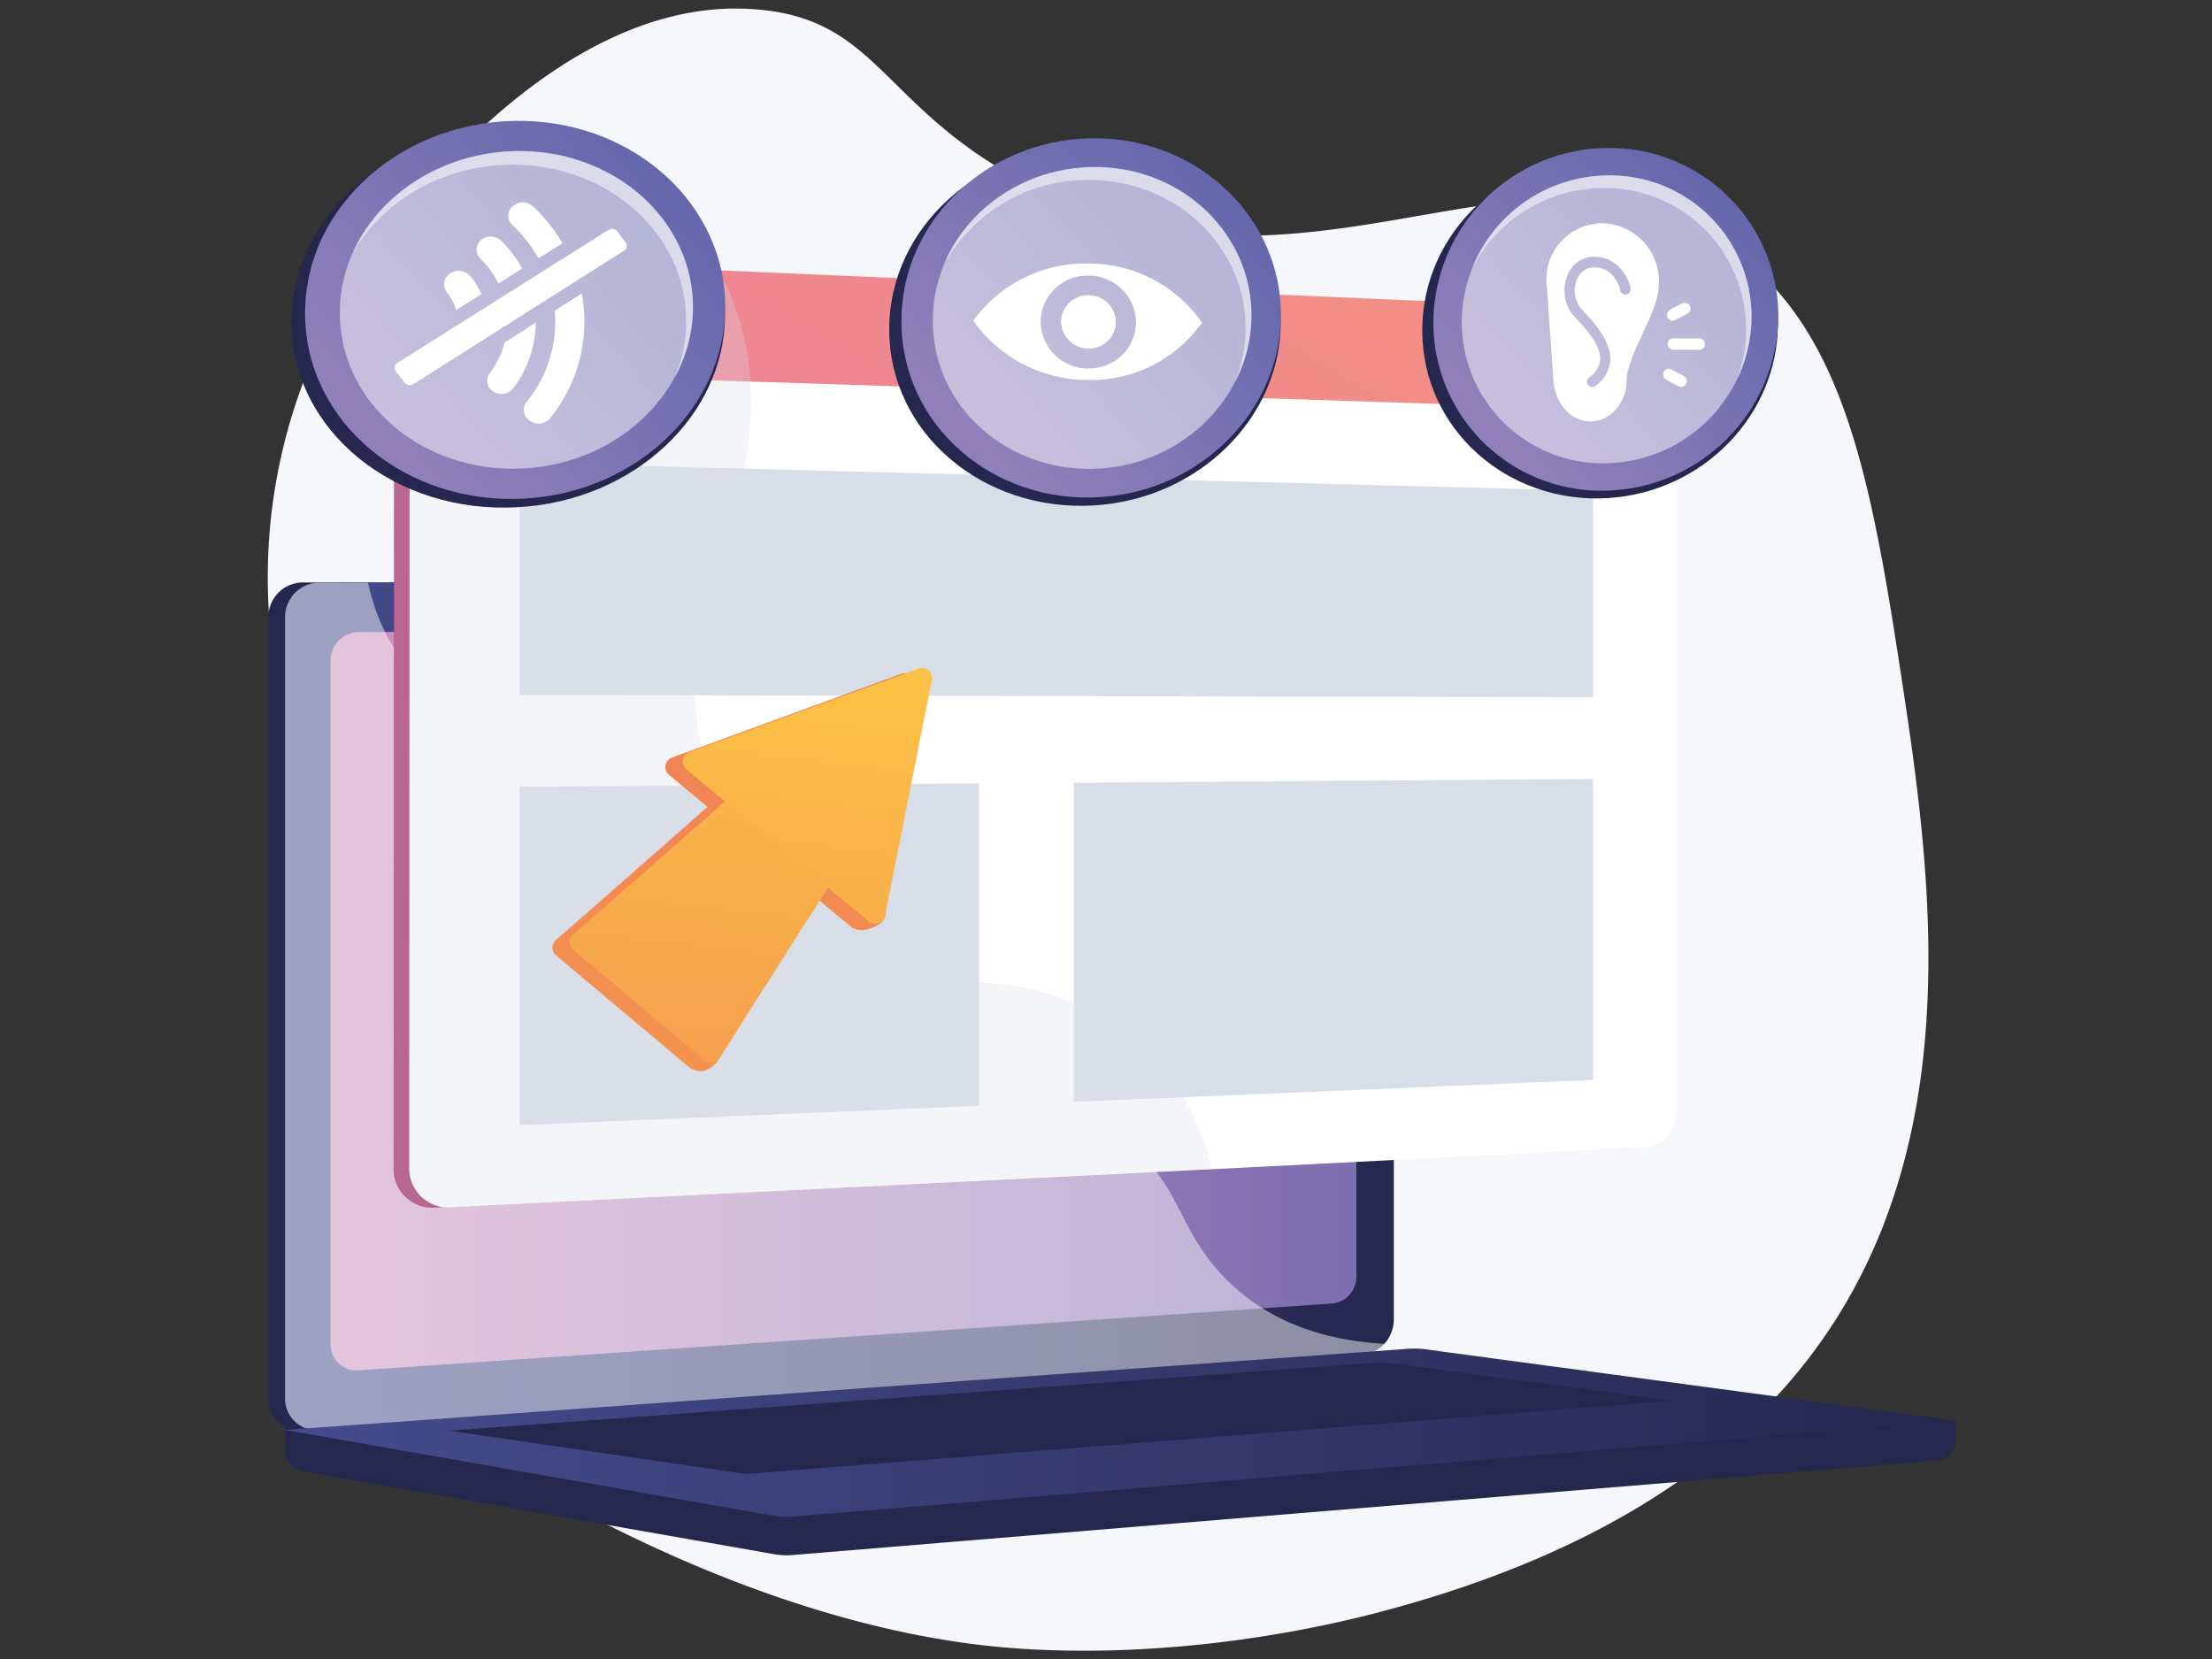 <svg xmlns="http://www.w3.org/2000/svg" xmlns:xlink="http://www.w3.org/1999/xlink" viewBox="0 0 400 300"><rect x="0" y="0" width="400" height="300" fill="#333333" stroke="none"/><defs><style>.cls-1{isolation:isolate;}.cls-2{fill:#f5f7fa;}.cls-3{fill:#26274f;}.cls-4{fill:url(#linear-gradient);}.cls-5{fill:url(#linear-gradient-2);}.cls-18,.cls-6,.cls-7{fill:#fff;}.cls-7{opacity:0.48;}.cls-17,.cls-18,.cls-7{mix-blend-mode:soft-light;}.cls-8{fill:url(#linear-gradient-3);}.cls-9{fill:url(#linear-gradient-4);}.cls-10{fill:url(#linear-gradient-5);}.cls-11,.cls-12{fill:#d8dee8;}.cls-12{opacity:0.3;mix-blend-mode:multiply;}.cls-13{fill:url(#linear-gradient-6);}.cls-14{fill:url(#linear-gradient-7);}.cls-15{fill:url(#linear-gradient-8);}.cls-16{fill:url(#linear-gradient-9);}.cls-17,.cls-18{opacity:0.5;}.cls-19{fill:url(#linear-gradient-10);}.cls-20{fill:url(#linear-gradient-11);}</style><linearGradient id="linear-gradient" x1="51.55" y1="182" x2="252.05" y2="182" gradientUnits="userSpaceOnUse"><stop offset="0" stop-color="#444c8d"/><stop offset="1" stop-color="#26274f"/></linearGradient><linearGradient id="linear-gradient-2" x1="59.79" y1="180.68" x2="245.27" y2="180.68" gradientUnits="userSpaceOnUse"><stop offset="0" stop-color="#cc90bf"/><stop offset="1" stop-color="#7c6fb1"/></linearGradient><linearGradient id="linear-gradient-3" x1="51.55" y1="259.09" x2="353.6" y2="259.09" xlink:href="#linear-gradient"/><linearGradient id="linear-gradient-4" x1="71.18" y1="132.79" x2="300.35" y2="132.79" gradientUnits="userSpaceOnUse"><stop offset="0" stop-color="#ac336e"/><stop offset="1" stop-color="#7a2e3e"/></linearGradient><linearGradient id="linear-gradient-5" x1="206.24" y1="34.48" x2="110.6" y2="190.84" gradientUnits="userSpaceOnUse"><stop offset="0" stop-color="#f28e86"/><stop offset="1" stop-color="#e874aa"/></linearGradient><linearGradient id="linear-gradient-6" x1="141.48" y1="72.41" x2="107.78" y2="358.82" gradientUnits="userSpaceOnUse"><stop offset="0" stop-color="#ee7058"/><stop offset="1" stop-color="#fcc345"/></linearGradient><linearGradient id="linear-gradient-7" x1="133.89" y1="107.68" x2="110.56" y2="305.94" gradientUnits="userSpaceOnUse"><stop offset="0" stop-color="#fcc345"/><stop offset="1" stop-color="#ee7058"/></linearGradient><linearGradient id="linear-gradient-8" x1="147.55" y1="116.88" x2="123.9" y2="317.94" xlink:href="#linear-gradient-7"/><linearGradient id="linear-gradient-9" x1="174.69" y1="77.99" x2="234.32" y2="23.88" gradientUnits="userSpaceOnUse"><stop offset="0" stop-color="#9080ba"/><stop offset="1" stop-color="#5961a9"/></linearGradient><linearGradient id="linear-gradient-10" x1="269.38" y1="76.77" x2="324.72" y2="26.54" xlink:href="#linear-gradient-9"/><linearGradient id="linear-gradient-11" x1="68.64" y1="78.25" x2="133.25" y2="19.62" xlink:href="#linear-gradient-9"/></defs><g class="cls-1"><g id="Layer_1" data-name="Layer 1"><path class="cls-2" d="M344.3,125.52c-5.92-39.18-10.67-66.26-32.05-81.1-36.06-25-76.33,15.6-127.41-11.66-25.15-13.42-26.09-29-47.39-31C99.76-1.95,68.9,43.53,66.23,47.43a100,100,0,0,0-15.09,80.12c4.28,17.89,7.17,36.41,6.37,54.79-1.38,32-.58,61.86,30.13,80.94,27.41,17,61.92,32.06,94.84,34.7,22.37,1.78,47.46-1.11,69-7C361.39,261,352.44,179.39,344.3,125.52Z"/><path class="cls-3" d="M353.6,256.89l-302-2.57v7.62a4.05,4.05,0,0,0,3.1,4.13l85.41,15a12.63,12.63,0,0,0,3.07.14l207.18-17.11a3.87,3.87,0,0,0,3.29-4Z"/><path class="cls-3" d="M244,244.68,54.67,258.62a5.74,5.74,0,0,1-6.14-5.92v-141a6.26,6.26,0,0,1,6.14-6.37H244c2.8,0,5.05,2.57,5.05,5.76V238.55C249,241.73,246.78,244.48,244,244.68Z"/><path class="cls-4" d="M247,244.68,57.69,258.62a5.73,5.73,0,0,1-6.14-5.92v-141a6.26,6.26,0,0,1,6.14-6.37H247c2.79,0,5.05,2.57,5.05,5.76V238.55C252.05,241.73,249.79,244.48,247,244.68Z"/><path class="cls-5" d="M241.11,235.7,64.78,247.81a4.71,4.71,0,0,1-5-4.86V119.52a5.13,5.13,0,0,1,5-5.22l176.33-.76a4.45,4.45,0,0,1,4.16,4.72V230.68A4.87,4.87,0,0,1,241.11,235.7Z"/><path class="cls-6" d="M159,109.21a2.19,2.19,0,1,1-2.17-2.37A2.28,2.28,0,0,1,159,109.21Z"/><path class="cls-7" d="M57.69,258.62,246,244.76l1-.08a5.07,5.07,0,0,0,3.34-1.68c-13.56-.74-22-5.55-27.41-10.52-10.9-10-9-19.83-20.77-26.39-14.67-8.19-26.2,2.19-37.34-8.05-6.74-6.2-3.43-10.83-11.73-20.1-9.2-10.27-15.19-6.82-24.43-16.06-11.69-11.68-5.84-20.78-15.91-29.17-12.21-10.17-25.38-.75-37-10.51-5-4.21-7.77-10.33-9.2-16.84H57.69a6.26,6.26,0,0,0-6.14,6.37v141A5.73,5.73,0,0,0,57.69,258.62Z"/><path class="cls-8" d="M254.55,243.91l-203,14.67,88.51,15.55a12.63,12.63,0,0,0,3.07.14L353.6,256.89,257.78,244A15.85,15.85,0,0,0,254.55,243.91Z"/><polygon class="cls-3" points="81.17 258.71 250.17 246.31 302.48 253.29 134.93 266.54 81.17 258.71"/><path class="cls-9" d="M300.35,63.45V200.61c0,3.68-2.4,3.95-5.48,4.11l-76.28,4.82L80.23,218.28l-1.85.12a7,7,0,0,1-7.2-7.25l.1-144.84V54.46a7,7,0,0,1,7.19-7.29l.25,0,51.5,2.23,164.67,7.14C298,56.69,300.35,59.78,300.35,63.45Z"/><path class="cls-6" d="M303.27,74.44v126c0,3.69-2.4,6.8-5.48,7l-78.79,4L81.23,218.31a8.46,8.46,0,0,1-1,0A7.07,7.07,0,0,1,74,211l.07-144V65.93l61.53,2.28,164.64,6.12Z"/><path class="cls-10" d="M303.27,63.08V74.44l-3-.1L135.63,69l-61.54-2V65.93l0-11.86a7.23,7.23,0,0,1,4.57-6.88,6.7,6.7,0,0,1,2.66-.42l48.56,2.11,167.87,7.29C300.86,56.3,303.27,59.39,303.27,63.08Z"/><path class="cls-6" d="M90.83,57a3.11,3.11,0,0,1-3.16,3.24,3.42,3.42,0,0,1-3.17-3.48,3.12,3.12,0,0,1,3.18-3.24A3.41,3.41,0,0,1,90.83,57Z"/><polygon class="cls-11" points="288.09 126.08 93.98 125.66 93.98 83.7 288.09 88.75 288.09 126.08"/><polygon class="cls-11" points="177.05 199.96 93.98 203.46 93.98 142.27 177.05 141.66 177.05 199.96"/><polygon class="cls-11" points="288.09 195.29 194.17 199.24 194.17 141.54 288.09 140.86 288.09 195.29"/><path class="cls-12" d="M219,211.39,81.25,218.31a8.63,8.63,0,0,1-1,0l-1.85.12a7,7,0,0,1-7.2-7.25l.1-144.84V54.46a7,7,0,0,1,7.19-7.29l.25,0a6.71,6.71,0,0,1,2.65-.42l48.56,2.11c.1.17.2.35.29.54a48.81,48.81,0,0,1,5.44,18.79c0,.28,0,.55,0,.83.56,8.21-.72,17.94-5.28,29.21-12.6,31.16,1.41,62.11,20.43,74.41.59.38,1.18.75,1.78,1.09,5.85,3.37,12.1,5,18.14,4.32a46.12,46.12,0,0,1,31,7.36c1.14.77,2.24,1.6,3.3,2.48a41.6,41.6,0,0,1,13.55,21.63C218.76,210.15,218.91,210.76,219,211.39Z"/><path class="cls-13" d="M164.77,122.19a1.83,1.83,0,0,0-1.81-.33L121.5,137a1.82,1.82,0,0,0-.54,3.11l7,5.82,0,0-.7.58-12.49,11L100.52,170a1.81,1.81,0,0,0-.62,1.39,1.78,1.78,0,0,0,.65,1.37l23.78,20,.2.15h0s2.66,2.35,5.32-1.12c-.74-.2-1.52-.44-2.08-.61q3.57-5.65,7.16-11.29,5.59-8.82,11.24-17.62c.16-.24.31-.49.45-.74l7.37,6.14a1,1,0,0,0,.16.12,1.68,1.68,0,0,0,.47.22,4.28,4.28,0,0,0,2.95-.21c2.49-.91,2.48-2,2.57-2.5.06-.27-1.49-.52-2.81-.68l8-40.62A1.85,1.85,0,0,0,164.77,122.19Z"/><path class="cls-14" d="M148.73,143.21c-4.13-3.44-11.85-2.6-17.69,1.77-.23.18-.46.38-.69.58l-12.49,11L103.65,169a1.83,1.83,0,0,0,0,2.76l23.78,20a1.83,1.83,0,0,0,2.71-.42q3.93-6.24,7.88-12.45,5.61-8.84,11.25-17.62c.16-.25.31-.5.46-.76C153.18,154.15,152.84,146.63,148.73,143.21Z"/><path class="cls-15" d="M167.9,121.25a1.81,1.81,0,0,0-1.8-.33L124.63,136a1.81,1.81,0,0,0-1.16,1.4,1.77,1.77,0,0,0,.62,1.7l33,27.52a1.82,1.82,0,0,0,2.95-1L168.5,123A1.8,1.8,0,0,0,167.9,121.25Z"/><path class="cls-3" d="M160.8,59.56c0-18.78,17-33.59,37-33.11,19,.46,33.79,14.73,33.79,31.89S216.79,90.28,197.76,91.4C177.77,92.57,160.8,78.34,160.8,59.56Z"/><path class="cls-16" d="M163,58.08c0-18.75,16.45-33.55,35.83-33.07,18.47.45,32.8,14.72,32.8,31.89s-14.33,31.92-32.8,33C179.46,91.07,163,76.84,163,58.08Z"/><g class="cls-17"><path class="cls-6" d="M168.67,58c0-15.71,13.76-28.14,30-27.78,15.53.34,27.62,12.33,27.62,26.79S214.23,83.86,198.7,84.74C182.43,85.66,168.67,73.7,168.67,58Z"/></g><path class="cls-18" d="M197.58,32.55c15.56.33,27.66,12.31,27.66,26.78a26,26,0,0,1-1.93,9.82,26.18,26.18,0,0,0,3-12.16c0-14.46-12.09-26.45-27.62-26.79-12.53-.28-23.56,7-28,17.61A29.76,29.76,0,0,1,197.58,32.55Z"/><path class="cls-6" d="M201.76,58.25A4.81,4.81,0,0,1,196.85,63a4.9,4.9,0,0,1-4.94-4.83,4.81,4.81,0,0,1,4.94-4.76A4.91,4.91,0,0,1,201.76,58.25Z"/><path class="cls-6" d="M196.85,47.66A25,25,0,0,0,176,58a25.4,25.4,0,0,0,20.9,10.71,24.54,24.54,0,0,0,20.46-10.38A25,25,0,0,0,196.85,47.66Zm0,19a8.61,8.61,0,0,1-8.67-8.48,8.44,8.44,0,0,1,8.67-8.34,8.6,8.6,0,0,1,8.59,8.47A8.45,8.45,0,0,1,196.85,66.62Z"/><path class="cls-6" d="M201.76,58.25A4.81,4.81,0,0,1,196.85,63a4.9,4.9,0,0,1-4.94-4.83,4.81,4.81,0,0,1,4.94-4.76A4.91,4.91,0,0,1,201.76,58.25Z"/><path class="cls-3" d="M257.19,59.72c0-17.89,15.4-32,33.57-31.57,17.3.42,30.74,14,30.74,30.4S308.06,89,290.76,90.07C272.59,91.17,257.19,77.61,257.19,59.72Z"/><path class="cls-19" d="M259.2,58.31a31.71,31.71,0,0,1,32.54-31.54,30.46,30.46,0,0,1,29.84,30.4,31.84,31.84,0,0,1-29.84,31.49A30.36,30.36,0,0,1,259.2,58.31Z"/><g class="cls-17"><path class="cls-6" d="M264.33,58.21a26.65,26.65,0,0,1,27.28-26.49,25.57,25.57,0,0,1,25.13,25.54,26.76,26.76,0,0,1-25.13,26.46A25.52,25.52,0,0,1,264.33,58.21Z"/></g><path class="cls-18" d="M290.6,34a25.57,25.57,0,0,1,25.16,25.53A26,26,0,0,1,314,68.86a26,26,0,0,0,2.74-11.6,25.57,25.57,0,0,0-25.13-25.54,26.77,26.77,0,0,0-25.42,16.81A26.86,26.86,0,0,1,290.6,34Z"/><path class="cls-6" d="M308.32,62.24a1,1,0,0,1-1,1l-4.75,0a1,1,0,0,1-1-1h0a1,1,0,0,1,1-1.05l4.75,0a1.05,1.05,0,0,1,1,1.06Z"/><path class="cls-6" d="M305.62,55.35a1.1,1.1,0,0,1-.56,1.41L303,57.83a1,1,0,0,1-1.45-.38v0a1.18,1.18,0,0,1,.52-1.5l2.07-1.06a1.12,1.12,0,0,1,1.49.45Z"/><path class="cls-6" d="M304.94,69.38a1.11,1.11,0,0,0-.56-1.42l-2.07-1.1a1,1,0,0,0-1.45.36v0a1.17,1.17,0,0,0,.52,1.5l2.07,1.09a1.11,1.11,0,0,0,1.49-.43Z"/><path class="cls-6" d="M289.89,40.37a10.17,10.17,0,0,0-10.25,9.7l0,0v.61a10.9,10.9,0,0,0,.15,1.82v.16l1.08,15.69h0a9.22,9.22,0,0,0,.14,1.31,8.78,8.78,0,0,0,.37,1.47c.95,3,3.39,5.09,6.23,5.08a5.79,5.79,0,0,0,3.93-1.55,7.67,7.67,0,0,0,2.38-3.89,9.58,9.58,0,0,0,.22-1.92,7.62,7.62,0,0,1,.14-1.43,32.24,32.24,0,0,1,2.34-6.11C298,58,300,54.71,300,51A10.52,10.52,0,0,0,289.89,40.37Zm4.23,12.89a1,1,0,0,1-1.12-.74c0-.17-.95-4.12-4.66-4.17a3.3,3.3,0,0,0-3.15,2.14,5.11,5.11,0,0,0,.59,5.15l.6.65c2,2.22,5.09,5.56,4.8,9.06a6.21,6.21,0,0,1-2.7,4.45.86.86,0,0,1-.56.19,1,1,0,0,1-.76-.38,1,1,0,0,1,.19-1.35,4.37,4.37,0,0,0,2-3.08c.22-2.65-2.5-5.61-4.31-7.58l-.61-.67a7.08,7.08,0,0,1-.94-7.23,5.11,5.11,0,0,1,4.89-3.27c4.19.06,6.08,3.75,6.49,5.69A1,1,0,0,1,294.12,53.26Z"/><path class="cls-3" d="M52.72,58.2c0-19.78,18.82-35.35,41-34.82,21.06.52,37.38,15.54,37.38,33.58S114.74,90.54,93.68,91.72C71.54,93,52.72,78,52.72,58.2Z"/><path class="cls-20" d="M55.17,56.64c0-19.75,18.24-35.31,39.71-34.77,20.43.51,36.27,15.53,36.27,33.57S115.31,89,94.88,90.16C73.41,91.38,55.17,76.39,55.17,56.64Z"/><g class="cls-17"><path class="cls-6" d="M61.45,56.54C61.45,40,76.7,26.92,94.72,27.33c17.19.38,30.56,13,30.56,28.21S111.91,83.78,94.72,84.71C76.7,85.68,61.45,73.09,61.45,56.54Z"/></g><path class="cls-18" d="M93.49,29.8c17.21.37,30.59,13,30.59,28.19A26.42,26.42,0,0,1,122,68.33a26.55,26.55,0,0,0,3.33-12.79c0-15.21-13.37-27.83-30.56-28.21-13.87-.32-26.1,7.37-31,18.5C69.27,36.06,80.68,29.53,93.49,29.8Z"/><path class="cls-6" d="M97.36,46.7a25.18,25.18,0,0,0-4.7-6,2.27,2.27,0,0,1-.12-3.24l.11-.1a2.71,2.71,0,0,1,3.78,0A30,30,0,0,1,101.72,44Z"/><path class="cls-6" d="M99.48,75.61a2.72,2.72,0,0,1-3.76.41l-.11-.09a2.27,2.27,0,0,1-.4-3.21,23.1,23.1,0,0,0,5.13-16.37l0-.2,4.86-3.08a26.2,26.2,0,0,1,.4,3A27.74,27.74,0,0,1,99.48,75.61Z"/><path class="cls-6" d="M90.12,51.26a16.23,16.23,0,0,0-3.21-4.47,2.28,2.28,0,0,1-.09-3.23v0a2.72,2.72,0,0,1,3.83,0,21.73,21.73,0,0,1,3.78,5Z"/><path class="cls-6" d="M96.89,58.33A20.06,20.06,0,0,1,92.8,70.22a2.72,2.72,0,0,1-3.8.43l0,0a2.27,2.27,0,0,1-.41-3.2,16,16,0,0,0,2.66-5.51Z"/><path class="cls-6" d="M87.05,53.2l-4.59,2.89A7.93,7.93,0,0,0,80.89,53,2.42,2.42,0,0,1,81,49.76v0a2.77,2.77,0,0,1,4,.13A13.21,13.21,0,0,1,87.05,53.2Z"/><path class="cls-6" d="M113.13,43.88l-1.48-2a1.24,1.24,0,0,0-1.63-.3L71.89,65.61a1,1,0,0,0-.31,1.54l1.54,2a1.28,1.28,0,0,0,1.68.29l38-24.09A1,1,0,0,0,113.13,43.88Z"/></g></g></svg>